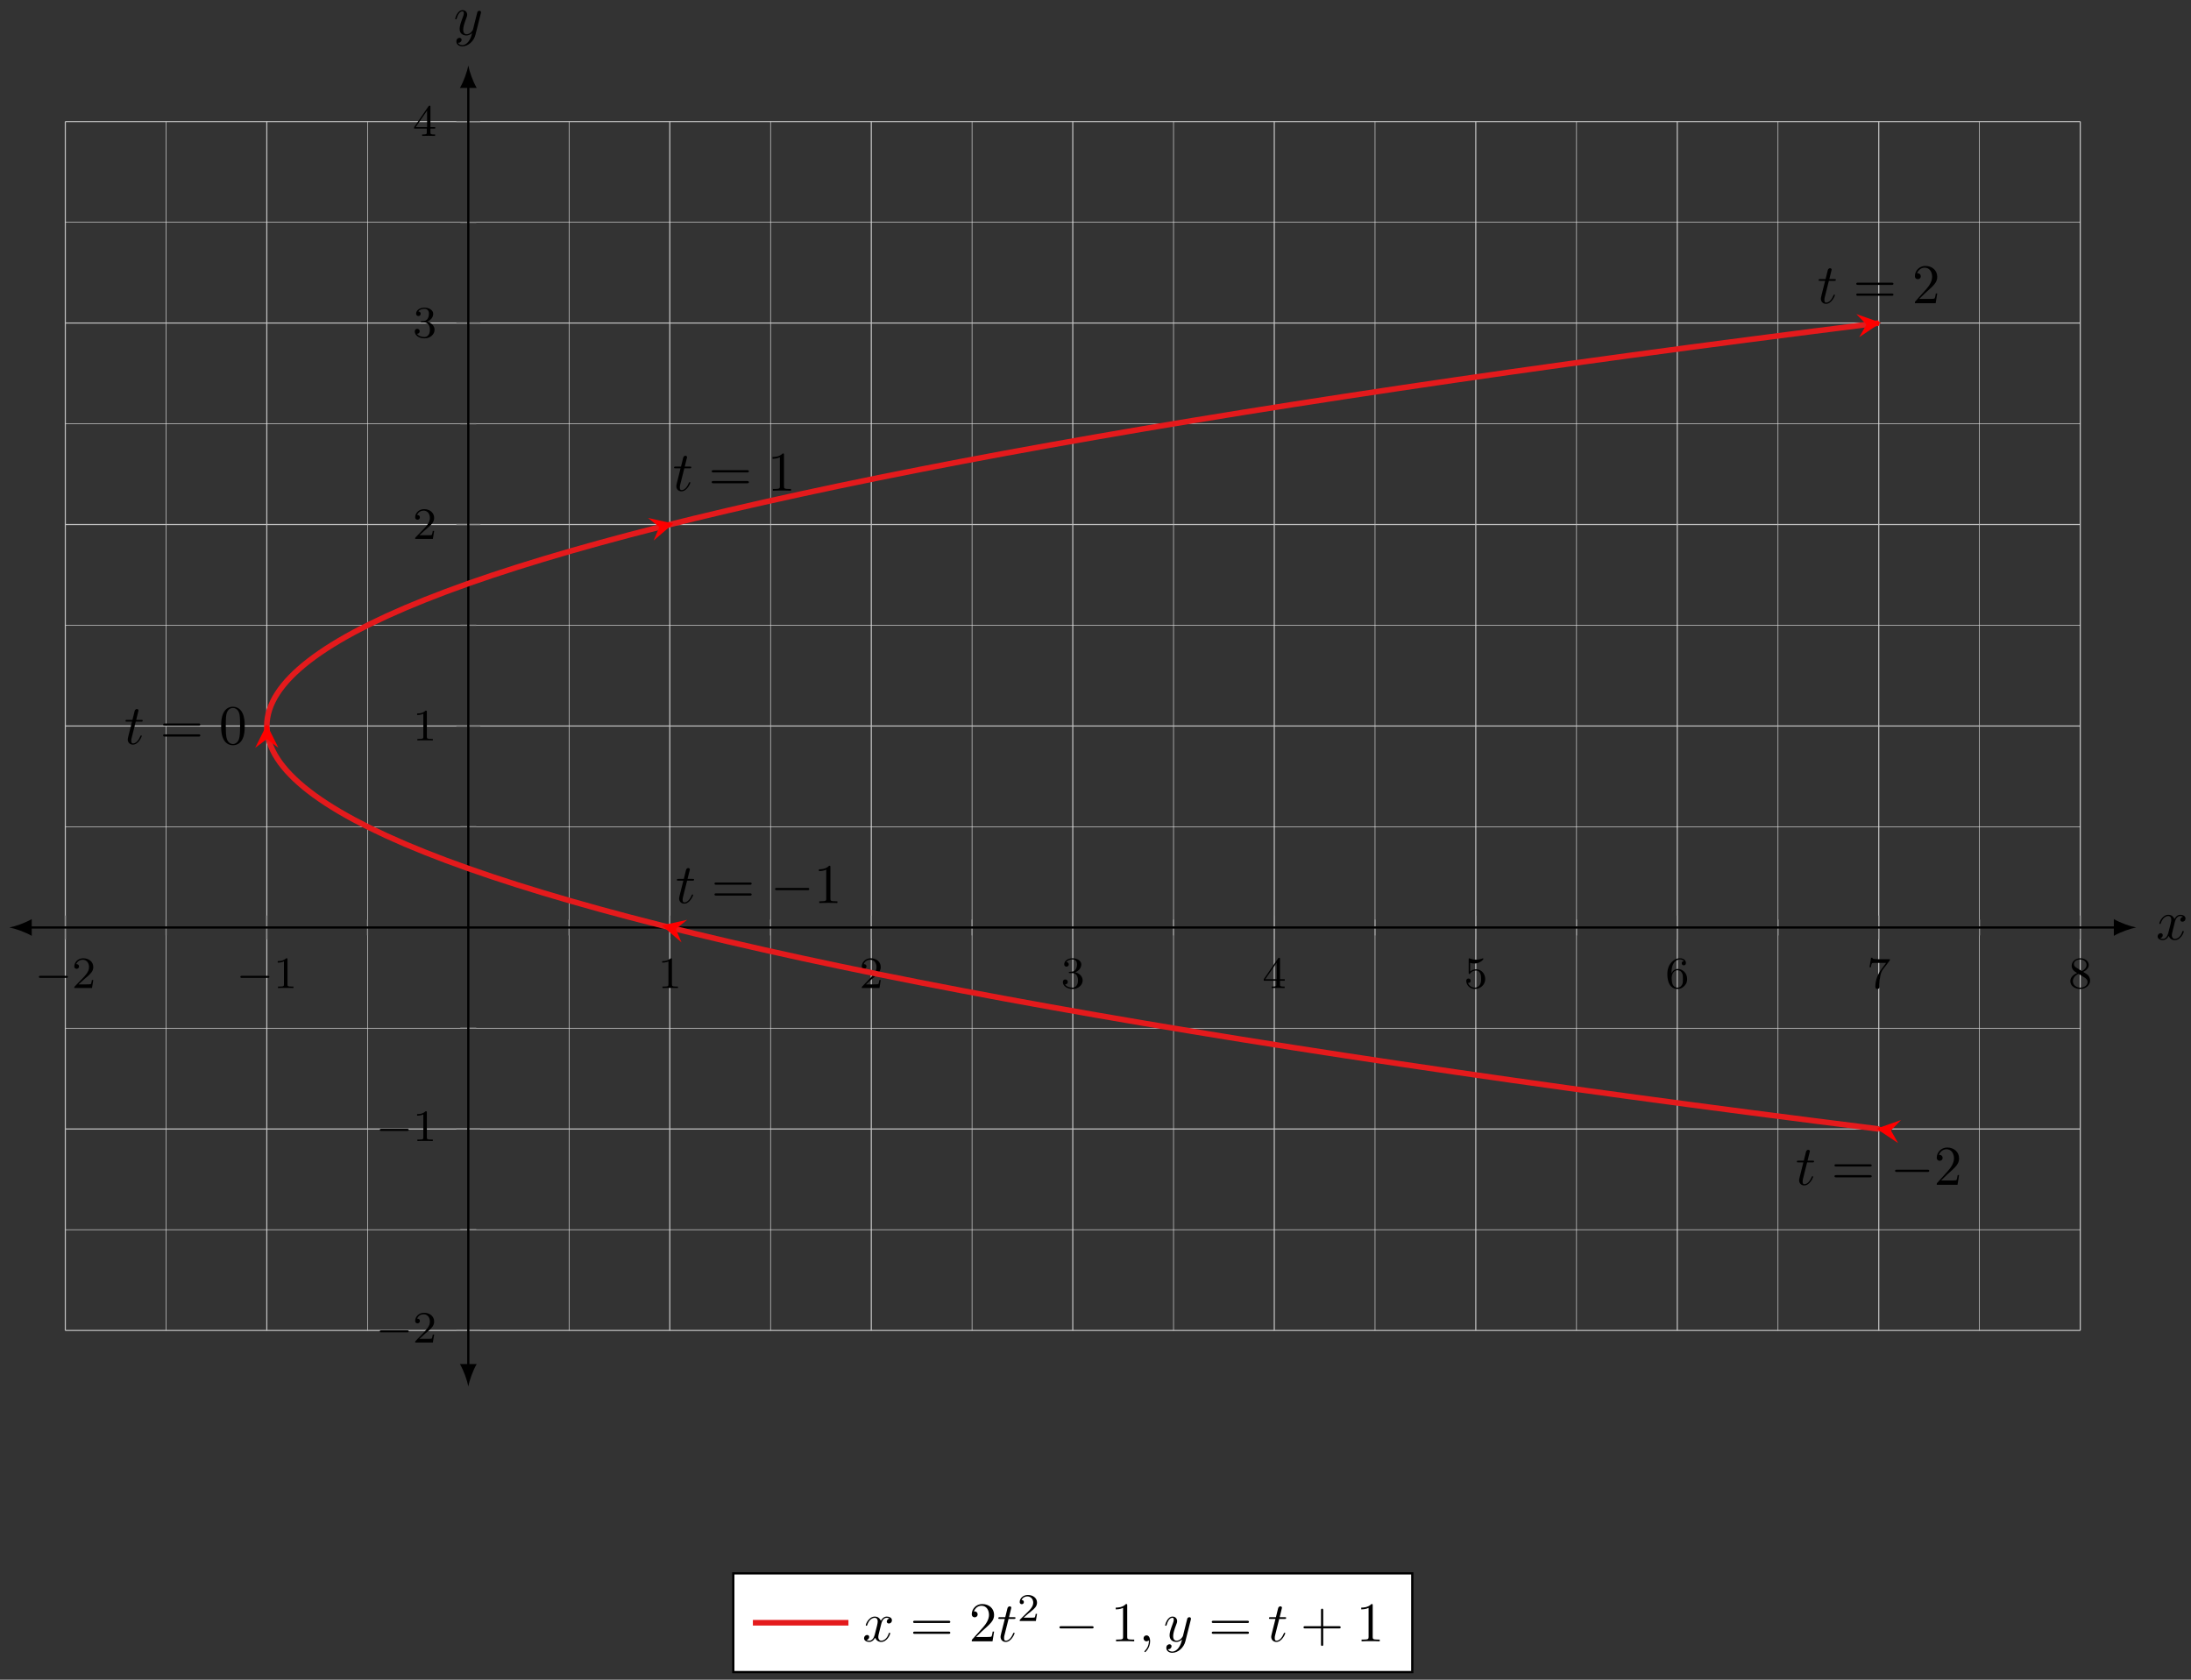 <svg xmlns="http://www.w3.org/2000/svg" xmlns:xlink="http://www.w3.org/1999/xlink" version="1.1" width="390" height="299" viewBox="0 0 390 299">
<rect x="0" y="0" width="390" height="299" fill="#333333" stroke="none"/>
<defs>
<path id="font_1_1" d="M.699 .227C.715 .227 .737 .227 .737 .25 .737 .273 .715 .273 .699 .273H.126C.11 .273 .088 .273 .088 .25 .088 .227 .11 .227 .126 .227H.699Z"/>
<path id="font_2_2" d="M.282 .204C.298 .219 .34 .252 .356 .266 .418 .323 .477 .378 .477 .469 .477 .588 .377 .665 .252 .665 .132 .665 .053 .574 .053 .485 .053 .436 .092 .429 .106 .429 .127 .429 .158 .444 .158 .482 .158 .534 .108 .534 .096 .534 .125 .607 .192 .632 .241 .632 .334 .632 .382 .553 .382 .469 .382 .365 .309 .289 .191 .168L.065 .038C.053 .027 .053 .025 .053 0H.448L.477 .179H.446C.443 .159 .435 .109 .423 .09 .417 .082 .341 .082 .325 .082H.147L.282 .204Z"/>
<path id="font_2_1" d="M.314 .637C.314 .664 .312 .665 .285 .665 .244 .625 .191 .601 .096 .601V.568C.123 .568 .177 .568 .235 .595V.082C.235 .045 .232 .033 .137 .033H.102V0C.143 .003 .229 .003 .274 .003 .319 .003 .406 .003 .447 0V.033H.412C.317 .033 .314 .045 .314 .082V.637Z"/>
<path id="font_2_3" d="M.253 .334C.332 .334 .382 .276 .382 .17 .382 .045 .311 .009 .258 .009 .203 .009 .128 .028 .093 .081 .129 .081 .154 .104 .154 .137 .154 .169 .131 .192 .099 .192 .072 .192 .044 .175 .044 .135 .044 .04 .146-.021 .26-.021 .393-.021 .486 .07 .486 .17 .486 .254 .42 .33 .318 .352 .397 .38 .456 .448 .456 .528 .456 .608 .366 .665 .262 .665 .155 .665 .074 .607 .074 .531 .074 .494 .099 .478 .125 .478 .156 .478 .176 .5 .176 .529 .176 .566 .144 .58 .122 .581 .164 .636 .241 .639 .259 .639 .285 .639 .361 .631 .361 .528 .361 .458 .332 .416 .318 .4 .288 .369 .265 .367 .204 .363 .185 .362 .177 .361 .177 .348 .177 .334 .186 .334 .203 .334H.253Z"/>
<path id="font_2_4" d="M.394 .647C.394 .667 .394 .675 .373 .675 .36 .675 .359 .674 .349 .66L.03 .197V.164H.312V.081C.312 .044 .309 .033 .232 .033H.209V0C.294 .003 .296 .003 .353 .003 .41 .003 .412 .003 .497 0V.033H.474C.397 .033 .394 .044 .394 .081V.164H.5V.197H.394V.647M.319 .566V.197H.065L.319 .566Z"/>
<path id="font_2_5" d="M.14 .562C.153 .558 .193 .548 .235 .548 .36 .548 .436 .636 .436 .651 .436 .662 .429 .665 .424 .665 .422 .665 .42 .665 .411 .66 .372 .645 .326 .633 .272 .633 .213 .633 .164 .648 .133 .66 .123 .665 .121 .665 .12 .665 .107 .665 .107 .654 .107 .636V.343C.107 .325 .107 .313 .123 .313 .131 .313 .134 .317 .139 .325 .151 .34 .189 .391 .274 .391 .33 .391 .357 .345 .366 .326 .383 .29 .385 .244 .385 .205 .385 .168 .384 .114 .356 .07 .337 .04 .297 .009 .244 .009 .179 .009 .115 .05 .092 .115 .095 .114 .101 .114 .102 .114 .13 .114 .152 .132 .152 .163 .152 .2 .123 .213 .103 .213 .085 .213 .053 .203 .053 .16 .053 .07 .131-.021 .246-.021 .371-.021 .477 .076 .477 .2 .477 .316 .393 .419 .275 .419 .225 .419 .178 .403 .14 .369V.562Z"/>
<path id="font_2_6" d="M.138 .331C.138 .414 .145 .487 .181 .548 .211 .598 .262 .639 .325 .639 .345 .639 .391 .636 .414 .601 .369 .599 .365 .565 .365 .554 .365 .524 .388 .507 .412 .507 .43 .507 .459 .518 .459 .556 .459 .616 .414 .665 .324 .665 .185 .665 .044 .533 .044 .317 .044 .046 .17-.021 .267-.021 .315-.021 .367-.008 .412 .035 .452 .074 .486 .116 .486 .203 .486 .334 .387 .426 .276 .426 .204 .426 .161 .38 .138 .331M.267 .009C.214 .009 .181 .046 .166 .074 .143 .119 .141 .187 .141 .225 .141 .324 .195 .398 .272 .398 .322 .398 .352 .372 .371 .337 .392 .3 .392 .255 .392 .204 .392 .153 .392 .109 .372 .073 .346 .027 .311 .009 .267 .009Z"/>
<path id="font_2_7" d="M.506 .609C.515 .62 .515 .622 .515 .644H.261C.236 .644 .205 .645 .18 .647 .128 .651 .127 .66 .124 .676H.093L.059 .465H.09C.092 .48 .103 .549 .117 .557 .128 .562 .203 .562 .218 .562H.43L.327 .424C.213 .272 .189 .114 .189 .035 .189 .025 .189-.021 .236-.021 .283-.021 .283 .024 .283 .036V.084C.283 .228 .307 .346 .356 .411L.506 .609Z"/>
<path id="font_2_8" d="M.332 .361C.388 .388 .456 .438 .456 .516 .456 .611 .359 .665 .266 .665 .16 .665 .074 .592 .074 .498 .074 .461 .087 .427 .112 .398 .129 .377 .133 .375 .195 .336 .071 .281 .044 .208 .044 .152 .044 .042 .155-.021 .264-.021 .387-.021 .486 .062 .486 .168 .486 .231 .452 .273 .436 .29 .419 .306 .418 .307 .332 .361M.177 .455C.148 .472 .124 .501 .124 .536 .124 .599 .193 .639 .264 .639 .342 .639 .406 .586 .406 .516 .406 .458 .361 .409 .302 .38L.177 .455M.226 .318C.23 .316 .344 .246 .361 .235 .377 .226 .429 .194 .429 .134 .429 .057 .348 .009 .266 .009 .177 .009 .101 .07 .101 .152 .101 .227 .157 .286 .226 .318Z"/>
<path id="font_3_2" d="M.206 .4H.3C.32 .4 .33 .4 .33 .42 .33 .431 .32 .431 .302 .431H.214C.25 .572 .255 .592 .255 .598 .255 .615 .243 .625 .226 .625 .223 .625 .195 .624 .186 .589L.147 .431H.053C.033 .431 .023 .431 .023 .412 .023 .4 .031 .4 .051 .4H.139C.067 .116 .063 .099 .063 .081 .063 .027 .101-.011 .155-.011 .257-.011 .314 .135 .314 .143 .314 .153 .306 .153 .302 .153 .293 .153 .292 .15 .287 .139 .244 .035 .191 .011 .157 .011 .136 .011 .126 .024 .126 .057 .126 .081 .128 .088 .132 .105L.206 .4Z"/>
<path id="font_4_5" d="M.687 .327C.702 .327 .721 .327 .721 .347 .721 .367 .702 .367 .688 .367H.089C.075 .367 .056 .367 .056 .347 .056 .327 .075 .327 .09 .327H.687M.688 .133C.702 .133 .721 .133 .721 .153 .721 .173 .702 .173 .687 .173H.09C.075 .173 .056 .173 .056 .153 .056 .133 .075 .133 .089 .133H.688Z"/>
<path id="font_5_1" d="M.659 .23C.676 .23 .694 .23 .694 .25 .694 .27 .676 .27 .659 .27H.118C.101 .27 .083 .27 .083 .25 .083 .23 .101 .23 .118 .23H.659Z"/>
<path id="font_4_4" d="M.127 .077 .233 .18C.389 .318 .449 .372 .449 .472 .449 .586 .359 .666 .237 .666 .124 .666 .05 .574 .05 .485 .05 .429 .1 .429 .103 .429 .12 .429 .155 .441 .155 .482 .155 .508 .137 .534 .102 .534 .094 .534 .092 .534 .089 .533 .112 .598 .166 .635 .224 .635 .315 .635 .358 .554 .358 .472 .358 .392 .308 .313 .253 .251L.061 .037C.05 .026 .05 .024 .05 0H.421L.449 .174H.424C.419 .144 .412 .1 .402 .085 .395 .077 .329 .077 .307 .077H.127Z"/>
<path id="font_4_3" d="M.294 .64C.294 .664 .294 .666 .271 .666 .209 .602 .121 .602 .089 .602V.571C.109 .571 .168 .571 .22 .597V.079C.22 .043 .217 .031 .127 .031H.095V0C.13 .003 .217 .003 .257 .003 .297 .003 .384 .003 .419 0V.031H.387C.297 .031 .294 .042 .294 .079V.64Z"/>
<path id="font_4_2" d="M.46 .32C.46 .4 .455 .48 .42 .554 .374 .65 .292 .666 .25 .666 .19 .666 .117 .64 .076 .547 .044 .478 .039 .4 .039 .32 .039 .245 .043 .155 .084 .079 .127-.002 .2-.022 .249-.022 .303-.022 .379-.001 .423 .094 .455 .163 .46 .241 .46 .32M.249-0C.21-0 .151 .025 .133 .121 .122 .181 .122 .273 .122 .332 .122 .396 .122 .462 .13 .516 .149 .635 .224 .644 .249 .644 .282 .644 .348 .626 .367 .527 .377 .471 .377 .395 .377 .332 .377 .257 .377 .189 .366 .125 .351 .03 .294-0 .249-0Z"/>
<path id="font_3_3" d="M.334 .302C.34 .328 .363 .42 .433 .42 .438 .42 .462 .42 .483 .407 .455 .402 .435 .377 .435 .353 .435 .337 .446 .318 .473 .318 .495 .318 .527 .336 .527 .376 .527 .428 .468 .442 .434 .442 .376 .442 .341 .389 .329 .366 .304 .432 .25 .442 .221 .442 .117 .442 .06 .313 .06 .288 .06 .278 .07 .278 .072 .278 .08 .278 .083 .28 .085 .289 .119 .395 .185 .42 .219 .42 .238 .42 .273 .411 .273 .353 .273 .322 .256 .255 .219 .115 .203 .053 .168 .011 .124 .011 .118 .011 .095 .011 .074 .024 .099 .029 .121 .05 .121 .078 .121 .105 .099 .113 .084 .113 .054 .113 .029 .087 .029 .055 .029 .009 .079-.011 .123-.011 .189-.011 .225 .059 .228 .065 .24 .028 .276-.011 .336-.011 .439-.011 .496 .118 .496 .143 .496 .153 .487 .153 .484 .153 .475 .153 .473 .149 .471 .142 .438 .035 .37 .011 .338 .011 .299 .011 .283 .043 .283 .077 .283 .099 .289 .121 .3 .165L.334 .302Z"/>
<path id="font_3_4" d="M.486 .381C.49 .395 .49 .397 .49 .404 .49 .422 .476 .431 .461 .431 .451 .431 .435 .425 .426 .41 .424 .405 .416 .374 .412 .356 .405 .33 .398 .303 .392 .276L.347 .096C.343 .081 .3 .011 .234 .011 .183 .011 .172 .055 .172 .092 .172 .138 .189 .2 .223 .288 .239 .329 .243 .34 .243 .36 .243 .405 .211 .442 .161 .442 .066 .442 .029 .297 .029 .288 .029 .278 .039 .278 .041 .278 .051 .278 .052 .28 .057 .296 .084 .39 .124 .42 .158 .42 .166 .42 .183 .42 .183 .388 .183 .363 .173 .337 .166 .318 .126 .212 .108 .155 .108 .108 .108 .019 .171-.011 .23-.011 .269-.011 .303 .006 .331 .034 .318-.018 .306-.067 .266-.12 .24-.154 .202-.183 .156-.183 .142-.183 .097-.18 .08-.141 .096-.141 .109-.141 .123-.129 .133-.12 .143-.107 .143-.088 .143-.057 .116-.053 .106-.053 .083-.053 .05-.069 .05-.118 .05-.168 .094-.205 .156-.205 .259-.205 .362-.114 .39-.001L.486 .381Z"/>
<path id="font_6_1" d="M.505 .182H.471C.468 .16 .458 .101 .445 .091 .437 .085 .36 .085 .346 .085H.162C.267 .178 .302 .206 .362 .253 .436 .312 .505 .374 .505 .469 .505 .59 .399 .664 .271 .664 .147 .664 .063 .577 .063 .485 .063 .434 .106 .429 .116 .429 .14 .429 .169 .446 .169 .482 .169 .5 .162 .535 .11 .535 .141 .606 .209 .628 .256 .628 .356 .628 .408 .55 .408 .469 .408 .382 .346 .313 .314 .277L.073 .039C.063 .03 .063 .028 .063 0H.475L.505 .182Z"/>
<path id="font_3_1" d="M.203 .001C.203 .067 .178 .106 .139 .106 .106 .106 .086 .081 .086 .053 .086 .026 .106 0 .139 0 .151 0 .164 .004 .174 .013 .177 .015 .178 .016 .179 .016 .18 .016 .181 .015 .181 .001 .181-.073 .146-.133 .113-.166 .102-.177 .102-.179 .102-.182 .102-.189 .107-.193 .112-.193 .123-.193 .203-.116 .203 .001Z"/>
<path id="font_4_1" d="M.409 .23H.688C.702 .23 .721 .23 .721 .25 .721 .27 .702 .27 .688 .27H.409V.55C.409 .564 .409 .583 .389 .583 .369 .583 .369 .564 .369 .55V.27H.089C.075 .27 .056 .27 .056 .25 .056 .23 .075 .23 .089 .23H.369V-.05C.369-.064 .369-.083 .389-.083 .409-.083 .409-.064 .409-.05V.23Z"/>
</defs>
<path transform="matrix(1,0,0,-1,11.627,236.831)" stroke-width=".1" stroke-linecap="butt" stroke-miterlimit="10" stroke-linejoin="miter" fill="none" stroke="#e0e0e0" d="M17.933 0V215.196M53.799 0V215.196M89.665 0V215.196M125.531 0V215.196M161.397 0V215.196M197.263 0V215.196M233.129 0V215.196M268.995 0V215.196M304.861 0V215.196M340.727 0V215.196"/>
<path transform="matrix(1,0,0,-1,11.627,236.831)" stroke-width=".199" stroke-linecap="butt" stroke-miterlimit="10" stroke-linejoin="miter" fill="none" stroke="#c0c0c0" d="M0 0V215.196M35.866 0V215.196M107.598 0V215.196M143.464 0V215.196M179.33 0V215.196M215.196 0V215.196M251.062 0V215.196M286.928 0V215.196M322.794 0V215.196M358.66 0V215.196"/>
<path transform="matrix(1,0,0,-1,11.627,236.831)" stroke-width=".1" stroke-linecap="butt" stroke-miterlimit="10" stroke-linejoin="miter" fill="none" stroke="#e0e0e0" d="M0 17.933H358.66M0 53.799H358.66M0 89.665H358.66M0 125.531H358.66M0 161.397H358.66M0 197.263H358.66"/>
<path transform="matrix(1,0,0,-1,11.627,236.831)" stroke-width=".199" stroke-linecap="butt" stroke-miterlimit="10" stroke-linejoin="miter" fill="none" stroke="#c0c0c0" d="M0 0H358.66M0 35.866H358.66M0 107.598H358.66M0 143.464H358.66M0 179.33H358.66M0 215.196H358.66"/>
<path transform="matrix(1,0,0,-1,11.627,236.831)" stroke-width=".199" stroke-linecap="butt" stroke-miterlimit="10" stroke-linejoin="miter" fill="none" stroke="#929292" d="M17.933 70.315V73.15M53.799 70.315V73.15M89.665 70.315V73.15M125.531 70.315V73.15M161.397 70.315V73.15M197.263 70.315V73.15M233.129 70.315V73.15M268.995 70.315V73.15M304.861 70.315V73.15M340.727 70.315V73.15"/>
<path transform="matrix(1,0,0,-1,11.627,236.831)" stroke-width=".199" stroke-linecap="butt" stroke-miterlimit="10" stroke-linejoin="miter" fill="none" stroke="#929292" d="M0 69.606V73.858M35.866 69.606V73.858M107.598 69.606V73.858M143.464 69.606V73.858M179.33 69.606V73.858M215.196 69.606V73.858M251.062 69.606V73.858M286.928 69.606V73.858M322.794 69.606V73.858M358.66 69.606V73.858"/>
<path transform="matrix(1,0,0,-1,11.627,236.831)" stroke-width=".199" stroke-linecap="butt" stroke-miterlimit="10" stroke-linejoin="miter" fill="none" stroke="#929292" d="M70.315 17.933H73.15M70.315 53.799H73.15M70.315 89.665H73.15M70.315 125.531H73.15M70.315 161.397H73.15M70.315 197.263H73.15"/>
<path transform="matrix(1,0,0,-1,11.627,236.831)" stroke-width=".199" stroke-linecap="butt" stroke-miterlimit="10" stroke-linejoin="miter" fill="none" stroke="#929292" d="M69.606 0H73.858M69.606 35.866H73.858M69.606 107.598H73.858M69.606 143.464H73.858M69.606 179.33H73.858M69.606 215.196H73.858"/>
<path transform="matrix(1,0,0,-1,11.627,236.831)" stroke-width=".399" stroke-linecap="butt" stroke-miterlimit="10" stroke-linejoin="miter" fill="none" stroke="#000000" d="M-6.376 71.732H365.036"/>
<path transform="matrix(-1,-0,0,1,5.251,165.097)" d="M3.587 0C2.524 .199 .797 .797-.399 1.494V-1.494C.797-.797 2.524-.199 3.587 0"/>
<path transform="matrix(1,0,0,-1,376.663,165.097)" d="M3.587 0C2.524 .199 .797 .797-.399 1.494V-1.494C.797-.797 2.524-.199 3.587 0"/>
<path transform="matrix(1,0,0,-1,11.627,236.831)" stroke-width=".399" stroke-linecap="butt" stroke-miterlimit="10" stroke-linejoin="miter" fill="none" stroke="#000000" d="M71.732-6.376V221.572"/>
<path transform="matrix(0,1,1,0,83.359,243.207)" d="M3.587 0C2.524 .199 .797 .797-.399 1.494V-1.494C.797-.797 2.524-.199 3.587 0"/>
<path transform="matrix(0,-1,-1,-0,83.359,15.252)" d="M3.587 0C2.524 .199 .797 .797-.399 1.494V-1.494C.797-.797 2.524-.199 3.587 0"/>
<use data-text="&#x2212;" xlink:href="#font_1_1" transform="matrix(7.97,0,0,-7.97,6.217,175.879)"/>
<use data-text="2" xlink:href="#font_2_2" transform="matrix(7.97,0,0,-7.97,12.804,175.878)"/>
<use data-text="&#x2212;" xlink:href="#font_1_1" transform="matrix(7.97,0,0,-7.97,42.083,175.879)"/>
<use data-text="1" xlink:href="#font_2_1" transform="matrix(7.97,0,0,-7.97,48.67,175.878)"/>
<use data-text="1" xlink:href="#font_2_1" transform="matrix(7.97,0,0,-7.97,117.108,175.879)"/>
<use data-text="2" xlink:href="#font_2_2" transform="matrix(7.97,0,0,-7.97,152.974,175.879)"/>
<use data-text="3" xlink:href="#font_2_3" transform="matrix(7.97,0,0,-7.97,188.84,175.879)"/>
<use data-text="4" xlink:href="#font_2_4" transform="matrix(7.97,0,0,-7.97,224.706,175.879)"/>
<use data-text="5" xlink:href="#font_2_5" transform="matrix(7.97,0,0,-7.97,260.572,175.879)"/>
<use data-text="6" xlink:href="#font_2_6" transform="matrix(7.97,0,0,-7.97,296.438,175.879)"/>
<use data-text="7" xlink:href="#font_2_7" transform="matrix(7.97,0,0,-7.97,332.304,175.879)"/>
<use data-text="8" xlink:href="#font_2_8" transform="matrix(7.97,0,0,-7.97,368.17,175.879)"/>
<use data-text="&#x2212;" xlink:href="#font_1_1" transform="matrix(7.97,0,0,-7.97,66.892,238.984)"/>
<use data-text="2" xlink:href="#font_2_2" transform="matrix(7.97,0,0,-7.97,73.479,238.983)"/>
<use data-text="&#x2212;" xlink:href="#font_1_1" transform="matrix(7.97,0,0,-7.97,66.892,203.117)"/>
<use data-text="1" xlink:href="#font_2_1" transform="matrix(7.97,0,0,-7.97,73.479,203.116)"/>
<use data-text="1" xlink:href="#font_2_1" transform="matrix(7.97,0,0,-7.97,73.479,131.798)"/>
<use data-text="2" xlink:href="#font_2_2" transform="matrix(7.97,0,0,-7.97,73.479,95.931)"/>
<use data-text="3" xlink:href="#font_2_3" transform="matrix(7.97,0,0,-7.97,73.479,60.063)"/>
<use data-text="4" xlink:href="#font_2_4" transform="matrix(7.97,0,0,-7.97,73.479,24.196)"/>
<path transform="matrix(1,0,0,-1,11.627,236.831)" stroke-width=".996" stroke-linecap="butt" stroke-miterlimit="10" stroke-linejoin="miter" fill="none" stroke="#e41a1c" d="M322.794 35.866C322.794 35.866 314.47 36.913 311.318 37.315 308.166 37.717 303.164 38.362 300.077 38.764 296.99 39.166 292.091 39.811 289.069 40.213 286.047 40.616 281.253 41.26 278.296 41.663 275.339 42.065 270.649 42.71 267.757 43.112 264.865 43.514 260.279 44.159 257.452 44.561 254.624 44.963 250.143 45.608 247.381 46.01 244.619 46.412 240.242 47.057 237.544 47.459 234.847 47.861 230.574 48.506 227.942 48.908 225.31 49.31 221.141 49.955 218.574 50.357 216.007 50.759 211.942 51.404 209.44 51.806 206.938 52.209 202.978 52.853 200.541 53.256 198.103 53.658 194.247 54.303 191.875 54.705 189.503 55.107 185.751 55.752 183.444 56.154 181.137 56.556 177.489 57.201 175.247 57.603 173.005 58.005 169.461 58.65 167.284 59.052 165.106 59.454 161.667 60.099 159.555 60.501 157.443 60.903 154.108 61.548 152.06 61.95 150.013 62.352 146.782 62.997 144.8 63.399 142.818 63.802 139.691 64.446 137.774 64.849 135.857 65.251 132.835 65.896 130.982 66.298 129.13 66.7 126.212 67.345 124.425 67.747 122.637 68.149 119.823 68.794 118.101 69.196 116.379 69.598 113.669 70.243 112.012 70.645 110.355 71.047 107.749 71.692 106.157 72.094 104.564 72.496 102.063 73.141 100.536 73.543 99.009 73.945 96.611 74.59 95.149 74.992 93.687 75.395 91.394 76.039 89.997 76.442 88.599 76.844 86.411 77.489 85.078 77.891 83.746 78.293 81.662 78.938 80.394 79.34 79.127 79.742 77.147 80.387 75.945 80.789 74.742 81.191 72.866 81.836 71.729 82.238 70.591 82.64 68.82 83.285 67.747 83.687 66.675 84.089 65.007 84.734 64 85.136 62.993 85.538 61.429 86.183 60.487 86.585 59.545 86.988 58.086 87.632 57.208 88.035 56.331 88.437 54.976 89.082 54.164 89.484 53.351 89.886 52.1 90.531 51.353 90.933 50.606 91.335 49.459 91.98 48.777 92.382 48.094 92.784 47.052 93.429 46.435 93.831 45.817 94.233 44.879 94.878 44.327 95.28 43.774 95.682 42.941 96.327 42.453 96.729 41.966 97.131 41.236 97.776 40.814 98.178 40.391 98.581 39.766 99.225 39.409 99.628 39.051 100.03 38.53 100.675 38.237 101.077 37.945 101.479 37.528 102.124 37.301 102.526 37.073 102.928 36.76 103.573 36.598 103.975 36.436 104.377 36.227 105.022 36.13 105.424 36.032 105.826 35.928 106.471 35.895 106.873 35.863 107.275 35.863 107.92 35.895 108.322 35.928 108.725 36.032 109.369 36.129 109.772 36.227 110.174 36.435 110.819 36.598 111.221 36.76 111.623 37.073 112.268 37.3 112.67 37.528 113.072 37.945 113.717 38.237 114.119 38.53 114.521 39.051 115.166 39.408 115.568 39.766 115.97 40.391 116.615 40.813 117.017 41.236 117.419 41.965 118.064 42.453 118.466 42.94 118.868 43.774 119.513 44.326 119.915 44.879 120.318 45.817 120.962 46.434 121.365 47.051 121.767 48.094 122.412 48.776 122.814 49.458 123.216 50.605 123.861 51.352 124.263 52.099 124.665 53.35 125.31 54.163 125.712 54.975 126.114 56.33 126.759 57.207 127.161 58.084 127.563 59.544 128.208 60.486 128.61 61.428 129.012 62.992 129.657 63.999 130.059 65.006 130.461 66.674 131.106 67.746 131.508 68.818 131.911 70.59 132.555 71.727 132.958 72.865 133.36 74.741 134.005 75.943 134.407 77.145 134.809 79.126 135.454 80.393 135.856 81.66 136.258 83.745 136.903 85.077 137.305 86.409 137.707 88.598 138.352 89.995 138.754 91.392 139.156 93.685 139.801 95.147 140.203 96.61 140.605 99.007 141.25 100.534 141.652 102.061 142.054 104.563 142.699 106.155 143.101 107.747 143.504 110.352 144.148 112.01 144.551 113.667 144.953 116.377 145.598 118.099 146 119.821 146.402 122.635 147.047 124.422 147.449 126.21 147.851 129.128 148.496 130.98 148.898 132.832 149.3 135.855 149.945 137.772 150.347 139.689 150.749 142.816 151.394 144.798 151.796 146.78 152.198 150.011 152.843 152.058 153.245 154.105 153.647 157.44 154.292 159.552 154.694 161.665 155.097 165.104 155.741 167.281 156.144 169.458 156.546 173.002 157.191 175.244 157.593 177.486 157.995 181.134 158.64 183.441 159.042 185.748 159.444 189.5 160.089 191.872 160.491 194.244 160.893 198.1 161.538 200.538 161.94 202.975 162.342 206.935 162.987 209.437 163.389 211.939 163.791 216.004 164.436 218.571 164.838 221.138 165.24 225.307 165.885 227.939 166.287 230.571 166.69 234.844 167.334 237.541 167.737 240.238 168.139 244.615 168.784 247.377 169.186 250.14 169.588 254.621 170.233 257.448 170.635 260.275 171.037 264.861 171.682 267.753 172.084 270.645 172.486 275.335 173.131 278.292 173.533 281.249 173.935 286.043 174.58 289.066 174.982 292.088 175.384 296.986 176.029 300.073 176.431 303.16 176.833 308.162 177.478 311.314 177.881 314.466 178.283 322.79 179.33 322.79 179.33"/>
<path transform="matrix(1,0,0,-1,11.627,236.831)" stroke-width=".797" stroke-linecap="butt" stroke-miterlimit="10" stroke-linejoin="miter" fill="none" stroke="#ff0000" d="M322.794 35.866 324.959 35.596"/>
<path transform="matrix(-.992,-.124,-.124,.992,336.586,201.234)" d="M2.59 0-1.554 2.072 0 0-1.554-2.072" fill="#ff0000"/>
<path transform="matrix(1,0,0,-1,11.627,236.831)" stroke-width=".797" stroke-linecap="butt" stroke-miterlimit="10" stroke-linejoin="miter" fill="none" stroke="#ff0000" d="M107.598 71.732 108.676 71.463"/>
<path transform="matrix(-.97,-.243,-.243,.97,120.303,165.366)" d="M2.59 0-1.554 2.072 0 0-1.554-2.072" fill="#ff0000"/>
<path transform="matrix(1,0,0,-1,11.627,236.831)" stroke-width=".797" stroke-linecap="butt" stroke-miterlimit="10" stroke-linejoin="miter" fill="none" stroke="#ff0000" d="M35.866 107.598V105.261"/>
<path transform="matrix(0,-1,-1,-0,47.493,131.566)" d="M2.59 0-1.554 2.072 0 0-1.554-2.072" fill="#ff0000"/>
<path transform="matrix(1,0,0,-1,11.627,236.831)" stroke-width=".797" stroke-linecap="butt" stroke-miterlimit="10" stroke-linejoin="miter" fill="none" stroke="#ff0000" d="M107.598 143.464 105.727 142.996"/>
<path transform="matrix(.97,-.243,-.242,-.97,117.354,93.83)" d="M2.59 0-1.554 2.072 0 0-1.554-2.072" fill="#ff0000"/>
<path transform="matrix(1,0,0,-1,11.627,236.831)" stroke-width=".797" stroke-linecap="butt" stroke-miterlimit="10" stroke-linejoin="miter" fill="none" stroke="#ff0000" d="M322.794 179.33 320.601 179.056"/>
<path transform="matrix(.992,-.124,-.124,-.992,332.228,57.769)" d="M2.59 0-1.554 2.072 0 0-1.554-2.072" fill="#ff0000"/>
<path transform="matrix(1,0,0,-1,11.627,236.831)" stroke-width=".797" stroke-linecap="butt" stroke-miterlimit="10" stroke-linejoin="miter" fill="none" stroke="#ff0000" d=""/>
<use data-text="t" xlink:href="#font_3_2" transform="matrix(9.963,0,0,-9.963,319.615,210.904)"/>
<use data-text="=" xlink:href="#font_4_5" transform="matrix(9.963,0,0,-9.963,325.98,210.903)"/>
<use data-text="&#x2212;" xlink:href="#font_5_1" transform="matrix(9.963,0,0,-9.963,336.496,210.904)"/>
<use data-text="2" xlink:href="#font_4_4" transform="matrix(9.963,0,0,-9.963,344.245,210.903)"/>
<use data-text="t" xlink:href="#font_3_2" transform="matrix(9.963,0,0,-9.963,120.254,160.746)"/>
<use data-text="=" xlink:href="#font_4_5" transform="matrix(9.963,0,0,-9.963,126.619,160.745)"/>
<use data-text="&#x2212;" xlink:href="#font_5_1" transform="matrix(9.963,0,0,-9.963,137.135,160.746)"/>
<use data-text="1" xlink:href="#font_4_3" transform="matrix(9.963,0,0,-9.963,144.884,160.745)"/>
<use data-text="t" xlink:href="#font_3_2" transform="matrix(9.963,0,0,-9.963,22.111,132.44)"/>
<use data-text="=" xlink:href="#font_4_5" transform="matrix(9.963,0,0,-9.963,28.476,132.439)"/>
<use data-text="0" xlink:href="#font_4_2" transform="matrix(9.963,0,0,-9.963,38.977,132.439)"/>
<use data-text="t" xlink:href="#font_3_2" transform="matrix(9.963,0,0,-9.963,119.756,87.351)"/>
<use data-text="=" xlink:href="#font_4_5" transform="matrix(9.963,0,0,-9.963,126.121,87.35)"/>
<use data-text="1" xlink:href="#font_4_3" transform="matrix(9.963,0,0,-9.963,136.622,87.35)"/>
<use data-text="t" xlink:href="#font_3_2" transform="matrix(9.963,0,0,-9.963,323.49,53.975)"/>
<use data-text="=" xlink:href="#font_4_5" transform="matrix(9.963,0,0,-9.963,329.855,53.974)"/>
<use data-text="2" xlink:href="#font_4_4" transform="matrix(9.963,0,0,-9.963,340.356,53.974)"/>
<use data-text="x" xlink:href="#font_3_3" transform="matrix(9.963,0,0,-9.963,383.77,167.242)"/>
<use data-text="y" xlink:href="#font_3_4" transform="matrix(9.963,0,0,-9.963,80.738,6.208)"/>
<path transform="matrix(1,0,0,-1,11.627,236.831)" d="M118.9-60.812H239.76V-43.238H118.9Z" fill="#ffffff"/>
<path transform="matrix(1,0,0,-1,11.627,236.831)" stroke-width=".399" stroke-linecap="butt" stroke-miterlimit="10" stroke-linejoin="miter" fill="none" stroke="#000000" d="M118.9-60.812H239.76V-43.238H118.9Z"/>
<path transform="matrix(1,0,0,-1,134.015,288.857)" stroke-width=".996" stroke-linecap="butt" stroke-miterlimit="10" stroke-linejoin="miter" fill="none" stroke="#e41a1c" d="M0 0C0 0 6.144 0 8.504 0 10.864 0 17.008 0 17.008 0"/>
<use data-text="x" xlink:href="#font_3_3" transform="matrix(9.963,0,0,-9.963,153.513,292.165)"/>
<use data-text="=" xlink:href="#font_4_5" transform="matrix(9.963,0,0,-9.963,161.975,292.164)"/>
<use data-text="2" xlink:href="#font_4_4" transform="matrix(9.963,0,0,-9.963,172.476,292.164)"/>
<use data-text="t" xlink:href="#font_3_2" transform="matrix(9.963,0,0,-9.963,177.472,292.165)"/>
<use data-text="2" xlink:href="#font_6_1" transform="matrix(6.974,0,0,-6.974,181.07,288.549)"/>
<use data-text="&#x2212;" xlink:href="#font_5_1" transform="matrix(9.963,0,0,-9.963,187.753,292.165)"/>
<use data-text="1" xlink:href="#font_4_3" transform="matrix(9.963,0,0,-9.963,197.716,292.164)"/>
<use data-text="," xlink:href="#font_3_1" transform="matrix(9.963,0,0,-9.963,202.697,292.165)"/>
<use data-text="y" xlink:href="#font_3_4" transform="matrix(9.963,0,0,-9.963,207.11,292.165)"/>
<use data-text="=" xlink:href="#font_4_5" transform="matrix(9.963,0,0,-9.963,215.134,292.164)"/>
<use data-text="t" xlink:href="#font_3_2" transform="matrix(9.963,0,0,-9.963,225.65,292.165)"/>
<use data-text="+" xlink:href="#font_4_1" transform="matrix(9.963,0,0,-9.963,231.462,292.164)"/>
<use data-text="1" xlink:href="#font_4_3" transform="matrix(9.963,0,0,-9.963,241.415,292.164)"/>
</svg>

